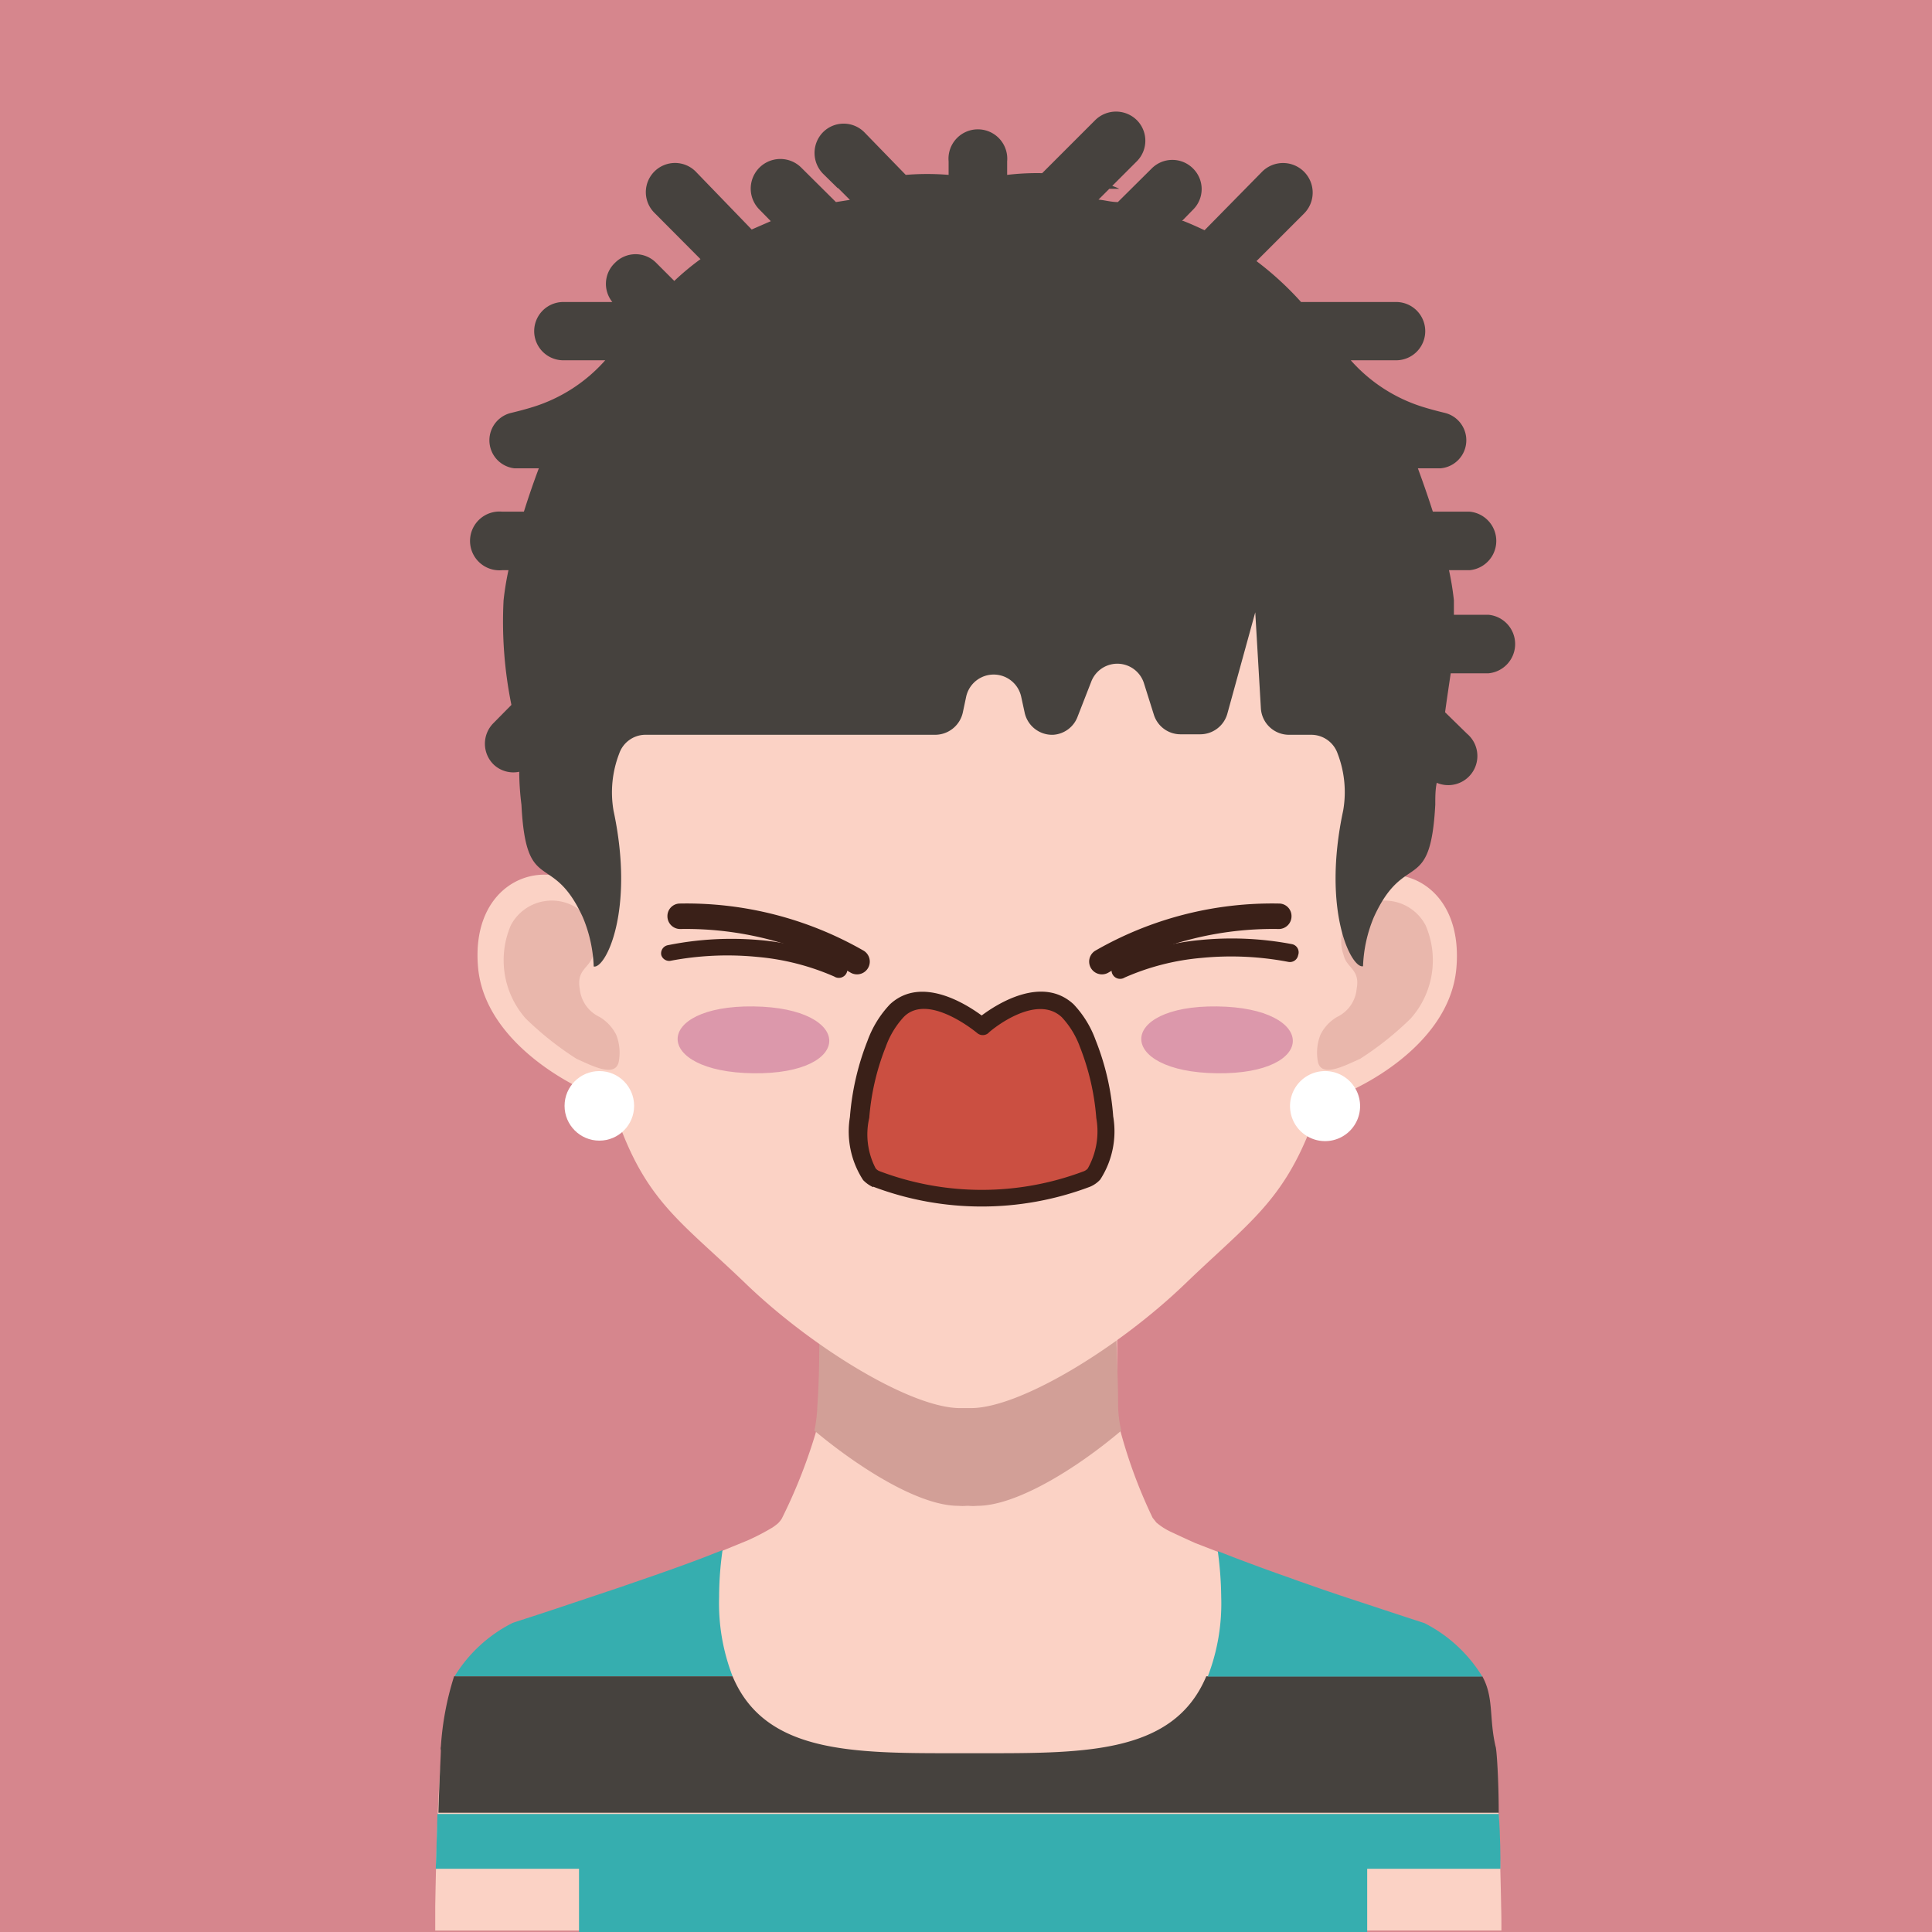 <svg xmlns="http://www.w3.org/2000/svg" viewBox="0 0 78.88 78.88"><title>writing6LilyNishidaSVG</title><g id="Layer_2" data-name="Layer 2"><g id="Layer_2-2" data-name="Layer 2"><rect width="78.88" height="78.88" style="fill:#d6868d"/><path d="M61.29,77.89s-.1-6-.34-6.54c-.46-2.1.36-3.06-2.88-5.08,0,0-.74-.24-1.8-.59h0l-2.39-.8-1-.35c-.86-.31-1.72-.62-2.51-.92L48.8,63c-.38-.17-.7-.32-1-.46a2.62,2.62,0,0,1-.59-.38l-.07-.09-.08-.1a20.49,20.49,0,0,1-1.32-3.56h0a5.71,5.71,0,0,1-.13-1c0-.48,0-1,0-1.41s0-.86,0-1.2v-.28c0-.24,0-.44,0-.59a2,2,0,0,1,0-.24l.87-.75c.63-.57,1.54-1.4,2.33-2.18a9.18,9.18,0,0,0,1.75-2.09,1,1,0,0,0,0-.15l-.06,0c-.4.06-2.55.43-4.86.79-1.37.22-2.81.43-4,.58l-1.25.14h0c-.34,0-.62.05-.84.05s-.56,0-.95-.05h0l-1.31-.17c-1.08-.13-2.36-.32-3.61-.51l-3.16-.51c-.21,0-.4-.06-.57-.1l-1.39-.24a1.54,1.54,0,0,0,.4.74,0,0,0,0,0,0,0,11.3,11.3,0,0,0,.74.86c.29.3.6.62.92.93,1,1,2.06,1.91,2.59,2.36l.31.27s0,.09,0,.24,0,.35,0,.59v.28c0,.1,0,.2,0,.3,0,.65,0,1.46-.06,2.31a5.69,5.69,0,0,1-.12,1A21.73,21.73,0,0,1,31.92,62a.86.86,0,0,1-.07.1l-.08.09a2.11,2.11,0,0,1-.24.18,9.31,9.31,0,0,1-1,.52l-1.27.52c-1.11.44-2.44.91-3.7,1.34-.09,0-.18.06-.27.09l-2.55.86h0c-1.05.35-1.76.57-1.78.59-3.22,2-2.44,3-2.89,5h0v0a.61.61,0,0,0,0,.15h0c-.22,1.09-.3,6.38-.3,6.38,0,.32,0,.65,0,1H61.3C61.3,78.54,61.3,78.21,61.29,77.89Z" style="fill:#fbd2c5"/><path d="M45.78,58.41a4.81,4.81,0,0,1-.13-1c0-1.12-.06-2.19-.07-2.89a14.16,14.16,0,0,1-5.68,1.32,2.48,2.48,0,0,1-.39,0,2.36,2.36,0,0,1-.38,0,14.09,14.09,0,0,1-5.68-1.32c0,.7,0,1.77-.08,2.89a5.58,5.58,0,0,1-.12,1c1.81,1.51,4.26,3.07,5.88,3.07a1.87,1.87,0,0,0,.34,0h.08a1.9,1.9,0,0,0,.35,0C41.52,61.48,44,59.92,45.78,58.41Z" style="fill:#d29f97"/><path d="M55.59,36c.31-1.73.55-3,.63-3.31s.06-.25.1-.38.06-.28.09-.42.09-.43.14-.64l.06-.3c0-.23.08-.47.12-.71s0-.21,0-.31,0-.42.07-.64,0-.32,0-.47,0-.28,0-.41a15,15,0,0,0-2.67-9.59c-2.59-3.62-5.56-7.46-12-8H36.79c-6.46.53-9.43,4.37-12,8a14.83,14.83,0,0,0-2.67,9.59c0,.13,0,.27,0,.41a3.56,3.56,0,0,1,.05.47c0,.22,0,.43.08.64l0,.31c0,.24.09.48.13.71s0,.2,0,.3.09.43.15.64.06.27.09.42.06.25.1.38.31,1.57.62,3.28c-1.72-.84-4.11.37-3.82,3.54s4.2,5.13,5.54,5.45a10.24,10.24,0,0,0,.33,1.23c1.17,3,2.59,3.84,5.09,6.25,2.72,2.61,6.74,5.06,8.73,5.05h.43c2,0,6-2.44,8.72-5.05,2.5-2.41,3.92-3.3,5.1-6.25A11.1,11.1,0,0,0,53.87,45c1.3-.29,5.3-2.21,5.59-5.46S57.31,35.11,55.59,36Z" style="fill:#fbd2c5"/><path d="M58.2,37.77a1.89,1.89,0,0,0-2.87-.57,1.62,1.62,0,0,0-.47,1.8c.12.53.68.57.53,1.37a1.41,1.41,0,0,1-.8,1.15,1.73,1.73,0,0,0-.68.73,2,2,0,0,0-.1,1.11c.15.65,1.09.15,1.72-.13a12.81,12.81,0,0,0,2.07-1.65,3.58,3.58,0,0,0,.6-3.81" style="fill:#e9b7ac"/><path d="M20.86,37.77a1.89,1.89,0,0,1,2.87-.57,1.64,1.64,0,0,1,.48,1.8c-.13.53-.68.57-.54,1.37a1.42,1.42,0,0,0,.81,1.15,1.79,1.79,0,0,1,.68.73,2,2,0,0,1,.1,1.11c-.15.65-1.09.15-1.72-.13a12.88,12.88,0,0,1-2.08-1.65,3.6,3.6,0,0,1-.6-3.81" style="fill:#e9b7ac"/><path d="M25.65,30.27h0v0Z" style="fill:#46423e"/><path d="M60.74,25.1H59.36c0-.19,0-.39,0-.59a11.62,11.62,0,0,0-.2-1.23H60a1.2,1.2,0,0,0,0-2.39H58.5c-.32-1-.61-1.76-.61-1.77h.93A1.15,1.15,0,0,0,59,16.86c-.29-.07-.6-.15-.92-.25a6.51,6.51,0,0,1-2.93-1.9H57a1.19,1.19,0,1,0,0-2.38H53.12a12.94,12.94,0,0,0-1.82-1.67l1.93-1.93A1.2,1.2,0,1,0,51.54,7L49.18,9.4c-.28-.13-.56-.26-.87-.38h-.05l.45-.46a1.18,1.18,0,0,0,0-1.68,1.19,1.19,0,0,0-1.69,0L45.64,8.25c-.28,0-.54-.08-.79-.1l.44-.44h.41a2,2,0,0,0-.29-.12l1-1a1.19,1.19,0,0,0,0-1.69,1.21,1.21,0,0,0-1.69,0L42.55,7.07a10.34,10.34,0,0,0-1.43.07V6.59a1.2,1.2,0,1,0-2.39,0v.55a10.57,10.57,0,0,0-1.75,0L35.29,5.4a1.19,1.19,0,0,0-1.69,0,1.21,1.21,0,0,0,0,1.69l.6.59-.05,0h.07l.48.48-.57.09-1.41-1.4A1.19,1.19,0,0,0,31,8.55l.47.48-.78.34L28.4,7a1.19,1.19,0,0,0-1.68,1.69l1.88,1.89a10.74,10.74,0,0,0-1.07.89l-.74-.74a1.18,1.18,0,0,0-1.68,0h0A1.18,1.18,0,0,0,25,12.33H23a1.19,1.19,0,1,0,0,2.38h1.71a6.51,6.51,0,0,1-2.93,1.9c-.32.1-.63.18-.92.25A1.15,1.15,0,0,0,21,19.12H22s-.29.75-.61,1.77h-.89a1.2,1.2,0,1,0,0,2.39h.26a11.62,11.62,0,0,0-.2,1.23,17,17,0,0,0,.32,4.27l-.73.74a1.19,1.19,0,0,0,0,1.69,1.17,1.17,0,0,0,1.05.3q0,.63.09,1.35c.19,3.75,1.25,1.83,2.51,4.6a5.7,5.7,0,0,1,.44,2c.47.11,1.69-2.25.81-6.36a4.39,4.39,0,0,1,.23-2.33A1.14,1.14,0,0,1,26.32,30H38.18a1.16,1.16,0,0,0,1.13-.91l.14-.66a1.15,1.15,0,0,1,2.24,0l.15.69A1.15,1.15,0,0,0,43,30,1.14,1.14,0,0,0,44,29.25l.55-1.41a1.14,1.14,0,0,1,2.16.07l.4,1.27a1.14,1.14,0,0,0,1.1.8H49a1.15,1.15,0,0,0,1.11-.84L51.25,25l.23,3.93A1.15,1.15,0,0,0,52.63,30h.9a1.14,1.14,0,0,1,1.08.76,4.39,4.39,0,0,1,.23,2.33c-.88,4.11.34,6.47.81,6.36a5.7,5.7,0,0,1,.44-2c1.26-2.77,2.31-.85,2.51-4.6,0-.31,0-.61.06-.89a1.19,1.19,0,0,0,1.24-2L59,29.08c.08-.59.16-1.11.23-1.59h1.54a1.2,1.2,0,0,0,0-2.39Z" style="fill:#46423e"/><path d="M29.36,65.21a13.56,13.56,0,0,1,.14-1.92l-.26.1c-.77.31-1.66.63-2.55.94l-1.16.4-.26.09-2.57.86h0c-1.05.35-1.76.57-1.79.59a5.87,5.87,0,0,0-2.35,2.17H29.91A8.27,8.27,0,0,1,29.36,65.21Z" style="fill:#36aeaf"/><path d="M17.79,76.3h5.85v2.58H55.82V76.3h5.44c0-.45,0-1.33-.07-2.24H17.86C17.83,75,17.81,75.91,17.79,76.3Z" style="fill:#36aeaf"/><path d="M60.52,68.44H49.25c-1.37,3.27-5.18,3.14-9.67,3.14s-8.3.13-9.67-3.14H18.54A12,12,0,0,0,18,71.31h0v0a.3.3,0,0,0,0,.15h0c0,.19-.07,1.38-.1,2.55H61.19c0-1.28-.08-2.6-.13-2.71C60.79,70.14,61,69.31,60.52,68.44Z" style="fill:#46423e"/><path d="M58.16,66.27s-.74-.24-1.8-.59h0c-.69-.23-1.53-.5-2.4-.8l-1-.35-.33-.12c-.75-.26-1.5-.54-2.19-.8l-.72-.28a14.75,14.75,0,0,1,.14,1.89,8.27,8.27,0,0,1-.55,3.23H60.52A5.92,5.92,0,0,0,58.16,66.27Z" style="fill:#36aeaf"/><circle cx="24.47" cy="45.15" r="1.42" style="fill:#fff"/><path d="M55.53,45.15a1.43,1.43,0,1,1-1.42-1.42A1.43,1.43,0,0,1,55.53,45.15Z" style="fill:#fff"/><path d="M35.78,48.14c-1.47-.6-.54-5.63.79-6.86s3.51.64,3.51.64,2.18-1.88,3.51-.64,2.25,6.27.79,6.86A12.13,12.13,0,0,1,35.78,48.14Z" style="fill:#cb4f41;fill-rule:evenodd"/><path d="M35.27,38.82a.52.52,0,1,1-.56.88,13.56,13.56,0,0,0-6.94-1.77.52.52,0,0,1-.52-.52.51.51,0,0,1,.51-.52A14.53,14.53,0,0,1,35.27,38.82Z" style="fill:#3a2018;fill-rule:evenodd"/><path d="M27.36,39.23A.34.34,0,0,1,27,39a.34.34,0,0,1,.27-.41A13.12,13.12,0,0,1,31,38.38a10.29,10.29,0,0,1,3.35.86.35.35,0,1,1-.29.63,10,10,0,0,0-3.13-.8A12.44,12.44,0,0,0,27.36,39.23Z" style="fill:#3a2018;fill-rule:evenodd"/><path d="M45.27,39.7a.52.52,0,1,1-.56-.88,14.47,14.47,0,0,1,7.5-1.93.51.51,0,0,1,.52.52.52.52,0,0,1-.52.52A13.56,13.56,0,0,0,45.27,39.7Z" style="fill:#3a2018;fill-rule:evenodd"/><path d="M52.76,38.55A.34.34,0,0,1,53,39a.34.34,0,0,1-.41.27,12.44,12.44,0,0,0-3.54-.16,9.89,9.89,0,0,0-3.13.8.35.35,0,1,1-.29-.63A10.29,10.29,0,0,1,49,38.38,13.12,13.12,0,0,1,52.76,38.55Z" style="fill:#3a2018;fill-rule:evenodd"/><path d="M30.76,41.09c-4.11-.05-4.14,2.68,0,2.73S34.88,41.14,30.76,41.09Z" style="fill:#dc98ab;fill-rule:evenodd"/><path d="M35.65,48.47a1.33,1.33,0,0,1-.41-.29,3.63,3.63,0,0,1-.54-2.57,10.76,10.76,0,0,1,.72-3.12A4.27,4.27,0,0,1,36.34,41c1.28-1.18,3.11,0,3.74.46.64-.48,2.47-1.64,3.75-.46a4.2,4.2,0,0,1,.9,1.46,10.45,10.45,0,0,1,.72,3.12,3.62,3.62,0,0,1-.53,2.58,1.18,1.18,0,0,1-.41.29,12.52,12.52,0,0,1-8.86,0Zm.1-.77a.38.38,0,0,0,.17.12,11.79,11.79,0,0,0,8.33,0,.42.42,0,0,0,.16-.11,3.09,3.09,0,0,0,.35-2.06,10,10,0,0,0-.67-2.91,3.54,3.54,0,0,0-.74-1.21c-1.07-1-2.94.57-3,.65a.35.35,0,0,1-.45,0s-2-1.68-3-.66a3.56,3.56,0,0,0-.74,1.23,9.91,9.91,0,0,0-.67,2.89A3,3,0,0,0,35.75,47.7Z" style="fill:#3a2018;fill-rule:evenodd"/><path d="M49.69,41.09c-4.11-.05-4.14,2.68,0,2.73S53.8,41.14,49.69,41.09Z" style="fill:#dc98ab;fill-rule:evenodd"/></g></g></svg>